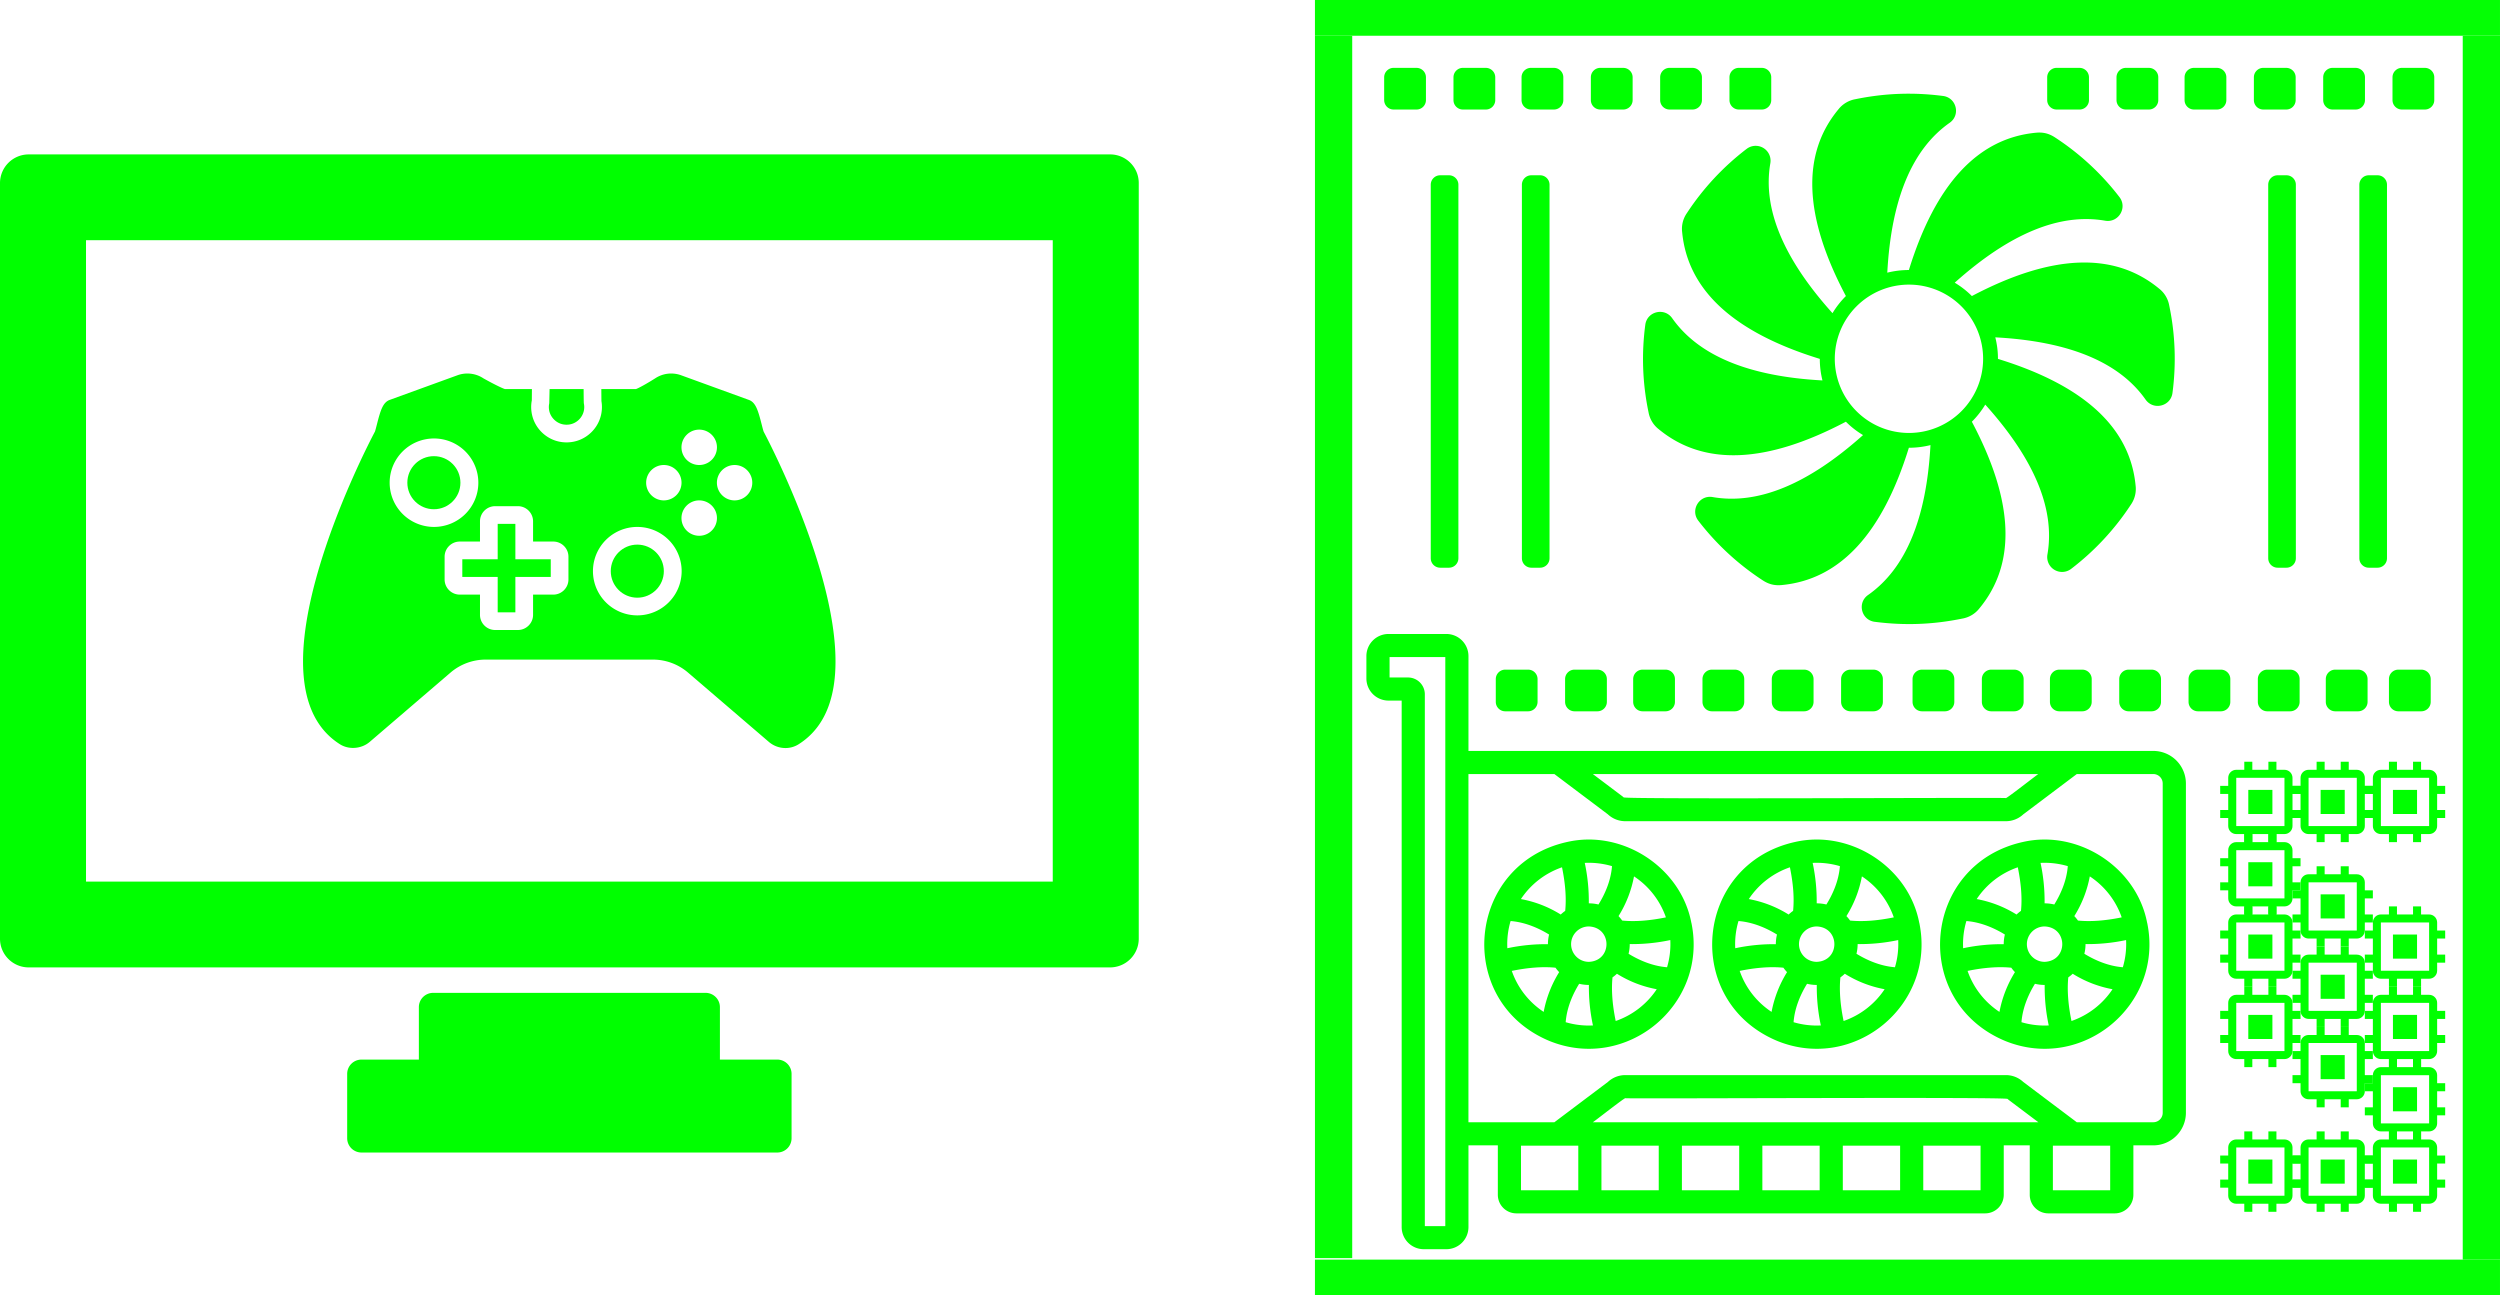 <svg xmlns="http://www.w3.org/2000/svg" xmlns:xlink="http://www.w3.org/1999/xlink" fill="#00ff00" width="793.701" height="411.262" viewBox="0 0 210 108.813" xmlns:v="https://vecta.io/nano"><path d="M93.248 12.971H2.408A2.41 2.41 0 0 0 0 15.372V78.86a2.41 2.41 0 0 0 2.408 2.402h90.84a2.41 2.41 0 0 0 2.407-2.402V15.373c.001-1.325-1.079-2.403-2.407-2.403zm-4.817 61.085H7.225V20.178h81.206zm-23.142 14.95h-4.817v-4.405c0-.664-.541-1.201-1.205-1.201H36.388c-.665 0-1.204.537-1.204 1.201v4.405h-4.817a1.2 1.2 0 0 0-1.204 1.2v5.405c0 .664.54 1.201 1.204 1.201h34.922a1.2 1.2 0 0 0 1.203-1.201v-5.405a1.2 1.2 0 0 0-1.203-1.2z"/><g transform="matrix(.745 0 0 .743 25.455 24.802)"><path d="M58.565 31.997c-2.219-8.122-6.187-15.74-6.622-16.563-.048-.111-.154-.526-.231-.829-.403-1.583-.669-2.492-1.442-2.774L42.616 9.04a3.26 3.26 0 0 0-2.89.339c-.88.564-1.871 1.117-2.188 1.226h-3.906l.012 1.359c.038.222.057.446.057.671a3.98 3.98 0 0 1-1.168 2.828c-.753.755-1.754 1.171-2.82 1.171-.227 0-.46-.019-.694-.06-1.583-.27-2.872-1.512-3.205-3.092-.113-.536-.12-1.073-.018-1.598l.011-1.28h-3.042c-.363-.106-1.557-.719-2.433-1.215-.849-.568-1.947-.699-2.906-.35L9.771 11.83c-.773.282-1.039 1.191-1.443 2.774-.077.304-.183.718-.221.809-.445.843-4.413 8.463-6.632 16.583-2.636 9.647-1.732 15.961 2.686 18.765 1.014.644 2.436.527 3.361-.27l9.102-7.827a6.1 6.1 0 0 1 3.976-1.475h18.84a6.1 6.1 0 0 1 3.976 1.475l9.102 7.827a2.88 2.88 0 0 0 1.877.698c.529 0 1.043-.148 1.484-.429 4.418-2.802 5.321-9.115 2.686-18.763zM9.766 21.191a5 5 0 1 1 4.986 5 5 5 0 0 1-4.986-5zm20.159 10.938c0 .945-.767 1.715-1.71 1.715h-2.279v2.285c0 .945-.767 1.715-1.71 1.715h-2.564c-.943 0-1.71-.77-1.71-1.715v-2.285h-2.279c-.943 0-1.71-.77-1.71-1.715v-2.57c0-.945.767-1.715 1.71-1.715h2.279v-2.285c0-.945.767-1.715 1.71-1.715h2.564c.943 0 1.71.77 1.71 1.715v2.285h2.279c.943 0 1.71.77 1.71 1.715zM44.67 15.191a2 2 0 1 1 0 4 2 2 0 1 1 0-4zm-3.989 4c1.102 0 1.994.896 1.994 2a2 2 0 0 1-1.994 2c-1.102 0-1.994-.896-1.994-2s.892-2 1.994-2zm-2.992 17a5 5 0 1 1 0-10 5 5 0 1 1 0 10zm6.981-9a2 2 0 1 1 0-4 2 2 0 1 1 0 4zm3.989-4c-1.102 0-1.994-.896-1.994-2a2 2 0 0 1 1.994-2c1.102 0 1.994.896 1.994 2a2 2 0 0 1-1.994 2z"/><ellipse cx="14.753" cy="21.191" rx="2.992" ry="3"/><path d="M23.941 35.844v-4h3.989v-2h-3.989v-4h-1.994v4h-3.989v2h3.989v4zm5.411-21.241c.675.118 1.31-.094 1.77-.554.376-.378.584-.88.584-1.414a1.89 1.89 0 0 0-.036-.371c-.016-.082-.023-.124-.034-1.659h-3.837l-.038 1.615c-.06.273-.059.56.001.849.165.771.818 1.403 1.59 1.534z"/><ellipse cx="37.689" cy="31.191" rx="2.992" ry="3"/></g><path d="M180.875 63.078h-57.524v-7.972a1.86 1.86 0 0 0-1.858-1.852h-4.858a1.86 1.86 0 0 0-1.858 1.853v1.89a1.86 1.86 0 0 0 1.858 1.853h1.105v44.23a1.86 1.86 0 0 0 1.858 1.853h1.895a1.86 1.86 0 0 0 1.858-1.853v-6.87h2.467v4.155a1.56 1.56 0 0 0 1.562 1.558h39.373a1.56 1.56 0 0 0 1.562-1.558V96.21h2.184v4.155a1.56 1.56 0 0 0 1.562 1.558h5.581a1.56 1.56 0 0 0 1.562-1.558V96.21h1.673a2.74 2.74 0 0 0 2.739-2.732V65.81a2.74 2.74 0 0 0-2.739-2.732zm-9.653 1.941c-.118.06-2.697 2.09-2.732 2.02-.2-.062-31.969.116-32.106-.06a.97.97 0 0 0-.102-.089l-2.486-1.871zm-49.817 37.974h-1.719V58.321c-.001-.779-.634-1.411-1.415-1.412h-1.547v-1.715h4.682zm12.392-8.724c.118-.06 2.697-2.09 2.732-2.02.2.062 31.969-.117 32.106.06.032.032.066.061.102.088l2.486 1.871zm-6.034 1.965h4.813v3.748h-4.813zm6.758 0h4.813v3.748h-4.813zm6.759 0h4.813v3.748h-4.813zm6.758 0h4.813v3.748h-4.813zm6.758 0h4.813v3.748h-4.813zm11.571 3.748h-4.813v-3.748h4.813zm10.888 0h-4.813v-3.748h4.813zm4.413-6.504c-.001.437-.355.79-.793.791h-6.424l-4.497-3.385a2.14 2.14 0 0 0-1.465-.575h-31.961a2.14 2.14 0 0 0-1.465.575l-4.497 3.386h-7.217V65.02h7.217l4.497 3.386a2.14 2.14 0 0 0 1.465.575h31.961a2.14 2.14 0 0 0 1.465-.575l4.497-3.386h6.423c.438.001.792.355.793.791z"/><path d="M110.456 3.004h3.13v102.679h-3.13zm96.414 0H210V105.81h-3.13z" fill-opacity=".981"/><a transform="matrix(1.064 0 0 1.064 -6.719 -57.378)"><path d="M110.126 156.193v-2.823h93.556v2.823z" fill-opacity=".981"/></a><a transform="matrix(1.064 0 0 1.064 -6.719 -163.187)"><path d="M110.126 156.193v-2.823h93.556v2.823z" fill-opacity=".981"/></a><use xlink:href="#A" fill-opacity=".999"/><use xlink:href="#A" x="7.656" fill-opacity=".999"/><use xlink:href="#A" x="70.347" fill-opacity=".999"/><use xlink:href="#A" x="78.002" fill-opacity=".999"/><path d="M182.214 25.657a2.31 2.31 0 0 0-.854-1.416c-3.779-3.115-9.02-2.906-15.722.628a7.4 7.4 0 0 0-1.441-1.123c4.62-4.134 8.831-5.869 12.633-5.207 1.121.195 1.897-1.086 1.203-1.985a21.87 21.87 0 0 0-5.406-5.006c-.512-.336-.998-.457-1.608-.399-4.88.463-8.438 4.307-10.672 11.533a7.42 7.42 0 0 0-1.815.223c.336-6.181 2.083-10.378 5.242-12.592.931-.652.572-2.106-.557-2.252-2.505-.324-4.897-.235-7.371.273a2.32 2.32 0 0 0-1.42.852c-3.123 3.769-2.913 8.997.63 15.682a7.43 7.43 0 0 0-1.126 1.438c-4.144-4.608-5.884-8.808-5.22-12.601a1.25 1.25 0 0 0-1.99-1.2 21.86 21.86 0 0 0-5.019 5.392 2.31 2.31 0 0 0-.4 1.604c.464 4.868 4.318 8.416 11.563 10.645a7.36 7.36 0 0 0 .223 1.81c-6.197-.335-10.405-2.078-12.624-5.228-.654-.929-2.111-.57-2.258.555a21.78 21.78 0 0 0 .273 7.353 2.31 2.31 0 0 0 .854 1.416c3.779 3.115 9.02 2.906 15.722-.628a7.4 7.4 0 0 0 1.441 1.123c-4.62 4.134-8.831 5.869-12.633 5.207-1.121-.195-1.897 1.086-1.203 1.985a21.87 21.87 0 0 0 5.406 5.006c.512.336.998.457 1.608.399 4.88-.463 8.438-4.307 10.672-11.533a7.4 7.4 0 0 0 1.815-.223c-.336 6.181-2.083 10.378-5.242 12.592-.931.652-.572 2.106.557 2.252 2.505.324 4.897.235 7.371-.273a2.32 2.32 0 0 0 1.42-.852c3.123-3.769 2.913-8.997-.63-15.682a7.43 7.43 0 0 0 1.126-1.438c4.144 4.608 5.884 8.808 5.22 12.601a1.25 1.25 0 0 0 1.99 1.2 21.86 21.86 0 0 0 5.019-5.392 2.31 2.31 0 0 0 .4-1.604c-.464-4.868-4.318-8.416-11.563-10.645a7.36 7.36 0 0 0-.223-1.81c6.197.335 10.405 2.078 12.624 5.228.654.929 2.111.57 2.258-.555a21.78 21.78 0 0 0-.273-7.353zm-21.868 10.711a6.23 6.23 0 1 1 6.236-6.221 6.23 6.23 0 0 1-6.237 6.221z"><animateTransform attributeType="xml" attributeName="transform" type="rotate" from="0 160 30" to="360 160 30" dur="1s" additive="sum" repeatCount="indefinite"/></path><use xlink:href="#B"/><use xlink:href="#B" x="5.822"/><use xlink:href="#B" x="11.54"/><use xlink:href="#B" x="17.362"/><use xlink:href="#B" x="23.183"/><use xlink:href="#B" x="29.005"/><use xlink:href="#B" x="55.694"/><use xlink:href="#B" x="61.516"/><use xlink:href="#B" x="67.234"/><use xlink:href="#B" x="73.056"/><use xlink:href="#B" x="78.878"/><use xlink:href="#B" x="84.7"/><use xlink:href="#C"/><use xlink:href="#C" x="5.822"/><use xlink:href="#C" x="11.54"/><use xlink:href="#C" x="17.362"/><use xlink:href="#C" x="23.184"/><use xlink:href="#C" x="29.006"/><use xlink:href="#C" x="35.008"/><use xlink:href="#C" x="40.83"/><use xlink:href="#C" x="46.548"/><use xlink:href="#C" x="52.37"/><use xlink:href="#C" x="58.192"/><use xlink:href="#C" x="64.013"/><use xlink:href="#C" x="69.721"/><use xlink:href="#C" x="75.025"/><use xlink:href="#D"/><use xlink:href="#E"/><use xlink:href="#D" y="6.075"/><use xlink:href="#E" y="6.076"/><use xlink:href="#D" y="12.15"/><use xlink:href="#E" y="12.151"/><use xlink:href="#D" x="12.15" y="31.051"/><use xlink:href="#F"/><use xlink:href="#D" x="6.075" y="31.051"/><use xlink:href="#E" x="6.075" y="31.051"/><use xlink:href="#D" y="31.051"/><use xlink:href="#E" y="31.051"/><use xlink:href="#D" x="6.075"/><use xlink:href="#E" x="6.075"/><use xlink:href="#D" x="12.15"/><use xlink:href="#F" y="-31.051"/><use xlink:href="#D" x="12.15" y="24.975"/><use xlink:href="#F" y="-6.075"/><use xlink:href="#D" x="12.15" y="18.9"/><use xlink:href="#F" y="-12.15"/><use xlink:href="#D" x="12.15" y="12.15"/><use xlink:href="#F" y="-18.9"/><use xlink:href="#D" x="6.075" y="15.525"/><use xlink:href="#E" x="6.075" y="15.526"/><use xlink:href="#D" y="18.9"/><use xlink:href="#E" y="18.901"/><use xlink:href="#D" x="6.075" y="22.275"/><use xlink:href="#E" x="6.075" y="22.276"/><use xlink:href="#D" x="6.075" y="8.775"/><use xlink:href="#E" x="6.075" y="8.776"/><use xlink:href="#G"/><use xlink:href="#G" x="19.143"/><use xlink:href="#G" x="-19.143"/><defs><path id="A" d="M120.977 14.723h.734a.794.794 45 0 1 .794.794v31.376a.794.794 135 0 1-.794.794h-.734a.794.794 45 0 1-.794-.794V15.517a.794.794 135 0 1 .794-.794z"/><path id="B" d="M117.064 5.701h1.921a.794.794 45 0 1 .794.794v1.912a.794.794 135 0 1-.794.794h-1.921a.794.794 45 0 1-.794-.794V6.494a.794.794 135 0 1 .794-.794z"/><path id="C" d="M126.44 56.25h1.921a.794.794 45 0 1 .794.794v1.912a.794.794 135 0 1-.794.794h-1.921a.794.794 45 0 1-.794-.794v-1.912a.794.794 135 0 1 .794-.794z"/><path id="D" d="M188.857 66.351h2.025v2.025h-2.025z"/><path id="E" d="M192.57 65.338c0-.372-.303-.675-.675-.675h-.675v-.675h-.675v.675h-1.35v-.675h-.675v.675h-.675c-.372 0-.675.303-.675.675v.675h-.675v.675h.675v1.35h-.675v.675h.675v.675c0 .372.303.675.675.675h.675v.675h.675v-.675h1.35v.675h.675v-.675h.675c.372 0 .675-.303.675-.675v-.675h.675v-.675h-.675v-1.35h.675v-.675h-.675zm-4.725 4.05v-4.05h4.05v4.05z"/><path id="F" d="M204.72 96.389c0-.372-.303-.675-.675-.675h-.675v-.675h-.675v.675h-1.35v-.675h-.675v.675h-.675c-.372 0-.675.303-.675.675v.675h-.675v.675h.675v1.35h-.675v.675h.675v.675c0 .372.303.675.675.675h.675v.675h.675v-.675h1.35v.675h.675v-.675h.675c.372 0 .675-.303.675-.675v-.675h.675v-.675h-.675v-1.35h.675v-.675h-.675zm-4.725 4.05v-4.05h4.05l.001 4.05z"/><path id="G" d="M161.235 77.586c-.005-.028-.013-.056-.021-.083-.889-4.652-5.783-7.831-10.412-6.781-8.494 1.866-9.523 13.392-1.494 16.724 6.468 2.617 13.291-3.029 11.927-9.859zm-8.284 8.551a6.812 6.795 0 0 1-2.291-.272c.102-1.319.67-2.48 1.133-3.227a3.421 3.413 0 0 0 .817.097 15.448 15.409 0 0 0 .341 3.401zm-7.191-6.485a6.85 6.833 0 0 1 .273-2.285c1.319.103 2.483.672 3.234 1.135a3.422 3.413 0 0 0-.097.81 15.459 15.419 0 0 0-3.409.34zm6.503-7.169a6.877 6.86 0 0 1 2.289.273c-.101 1.29-.643 2.429-1.136 3.222a3.426 3.417 0 0 0-.813-.097 15.443 15.404 0 0 0-.34-3.398zm-1.148 6.825a1.492 1.488 0 0 1 1.49-1.486c1.977.082 1.976 2.892 0 2.973a1.492 1.488 0 0 1-1.49-1.486zm4.926-.004a15.441 15.402 0 0 0 3.408-.339 6.892 6.874 0 0 1-.273 2.284c-1.318-.103-2.482-.67-3.233-1.133a3.419 3.411 0 0 0 .098-.812zm3.037-2.245c-1.387.284-2.617.373-3.672.267a3.452 3.443 0 0 0-.307-.373 9.668 9.644 0 0 0 1.301-3.337 6.79 6.773 0 0 1 2.679 3.443zm-8.726-4.206c.284 1.382.374 2.608.268 3.66a3.438 3.429 0 0 0-.375.308 9.546 9.522 0 0 0-3.346-1.299 6.805 6.787 0 0 1 3.453-2.669zm-4.219 8.703c1.386-.284 2.616-.374 3.671-.269a3.457 3.449 0 0 0 .308.373 9.776 9.751 0 0 0-1.3 3.34 6.793 6.776 0 0 1-2.679-3.444zm8.728 4.207c-.284-1.383-.374-2.61-.268-3.663a3.46 3.451 0 0 0 .372-.305 9.545 9.521 0 0 0 3.344 1.3 6.808 6.791 0 0 1-3.447 2.669z"><animateTransform attributeType="xml" attributeName="transform" type="rotate" from="0 153 79.5" to="360 153 79.5" dur="2s" additive="sum" repeatCount="indefinite"/></path></defs></svg>